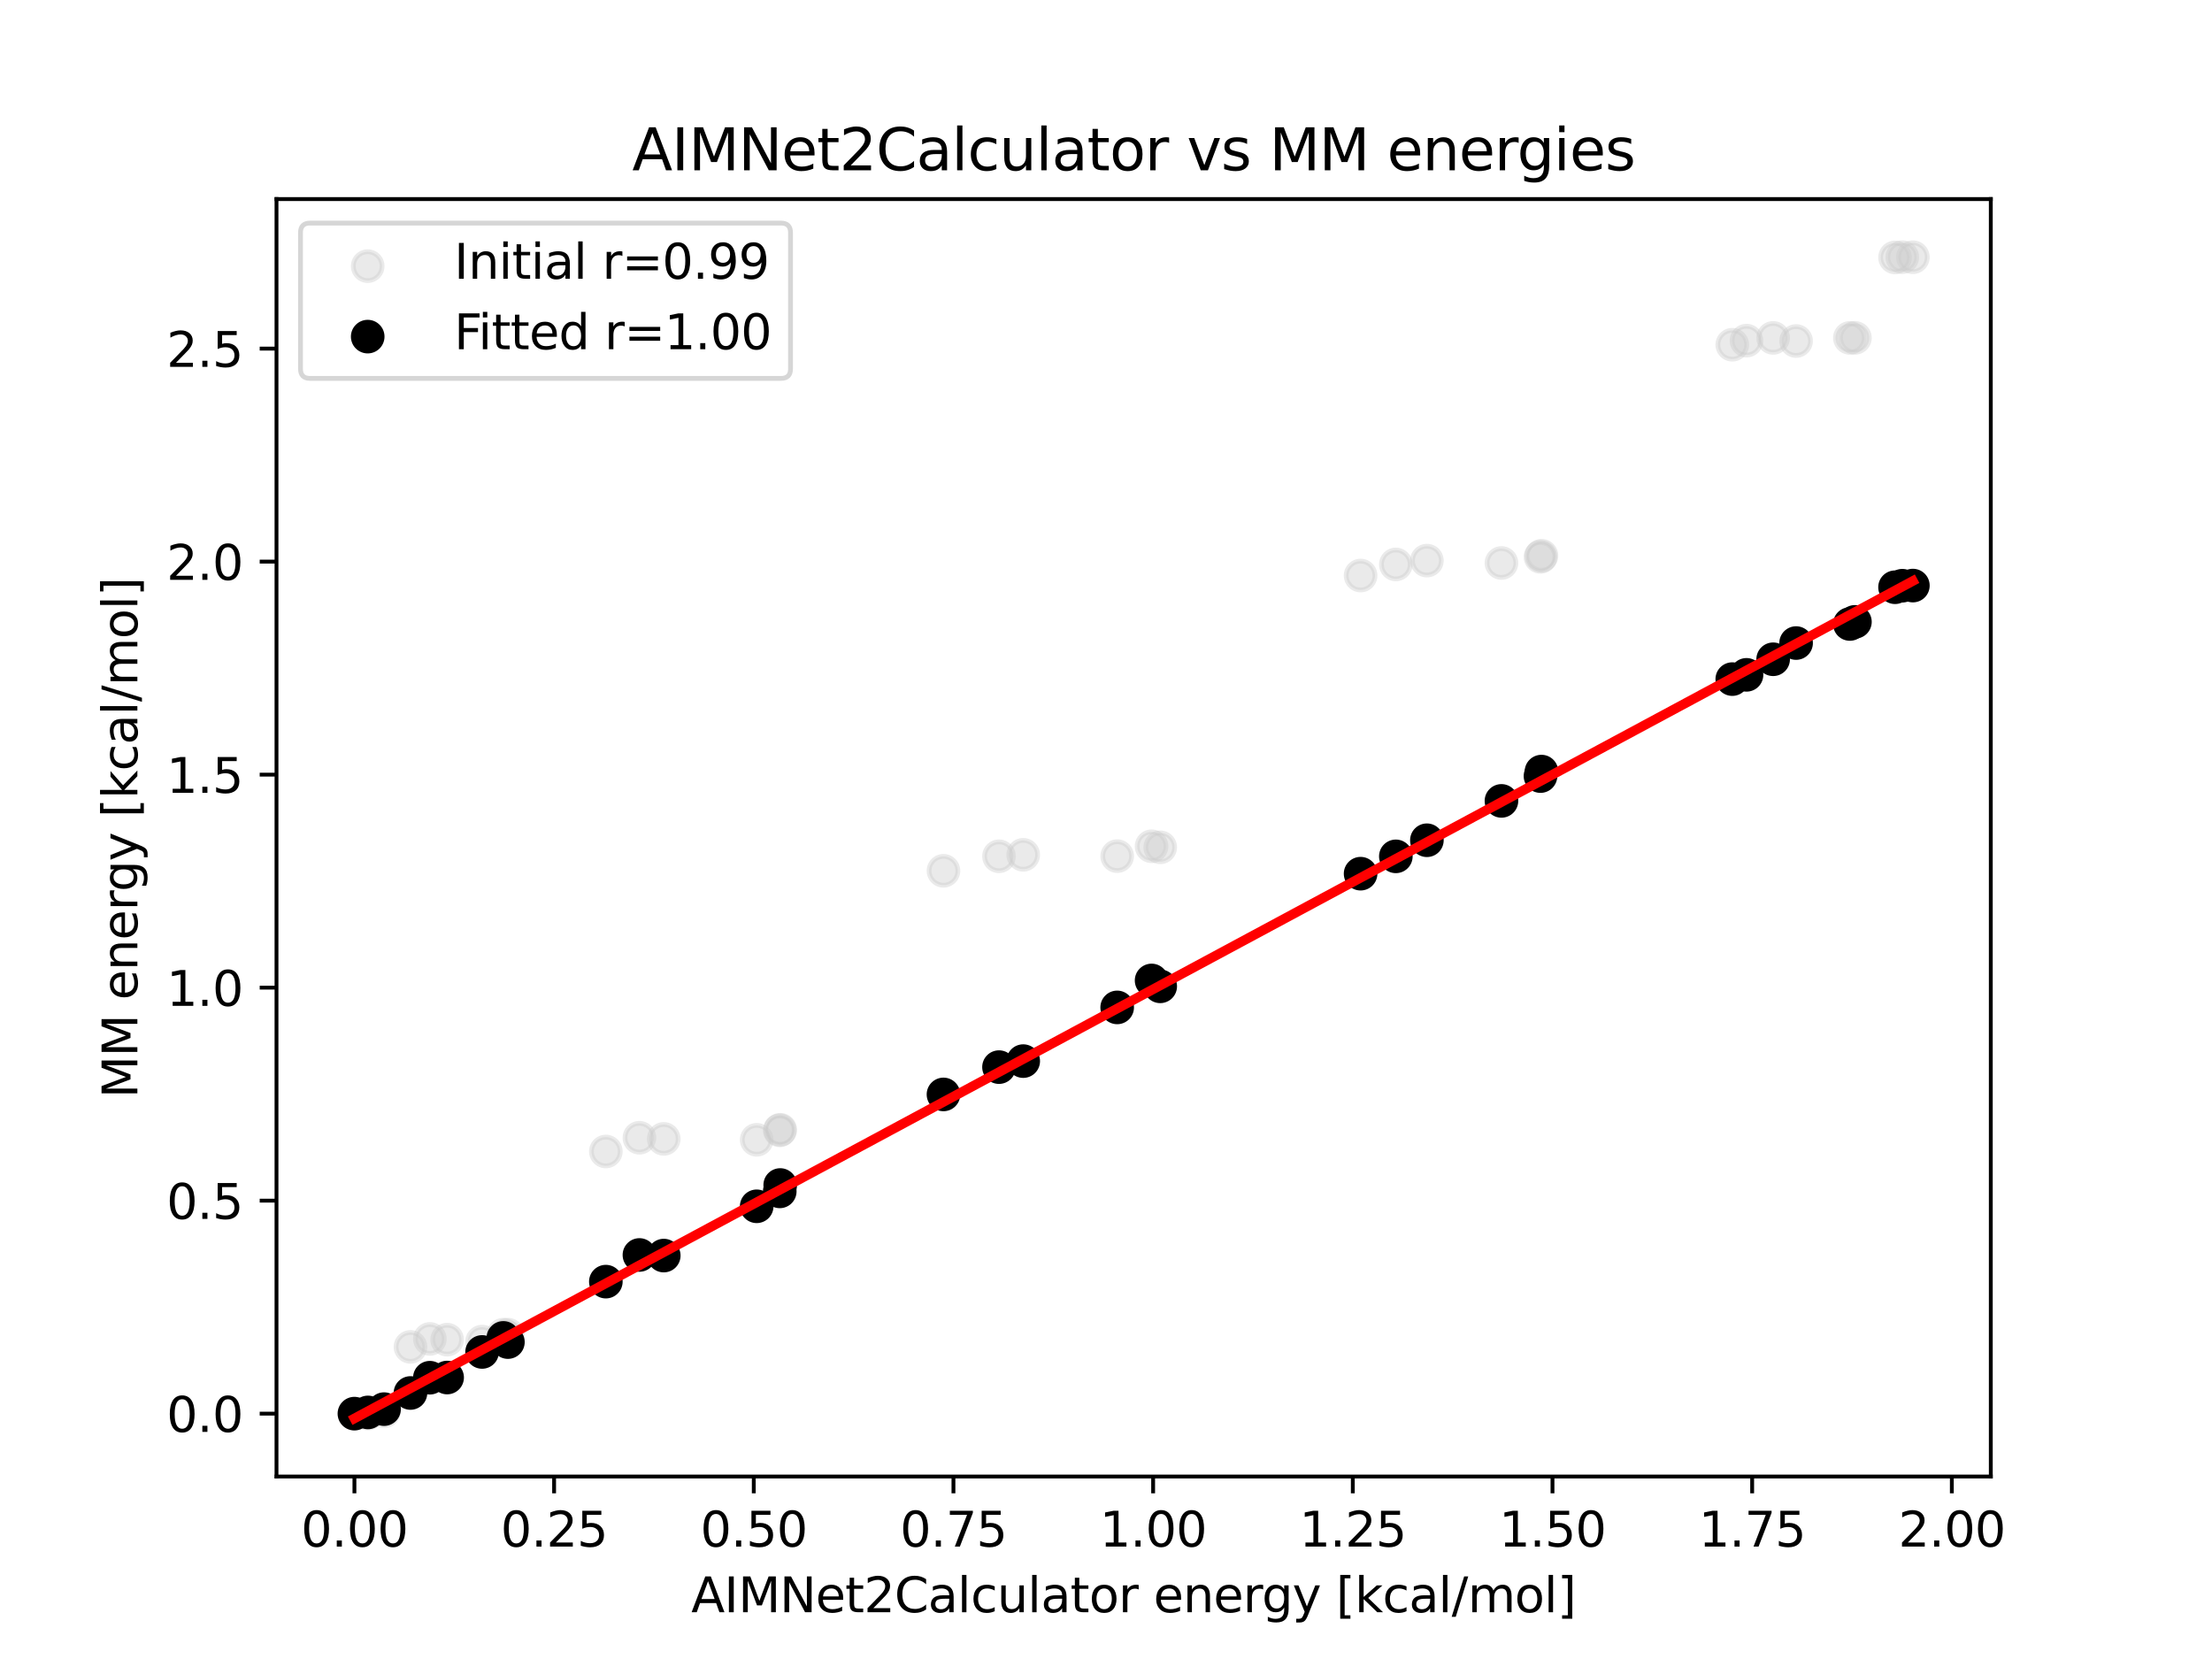 <?xml version="1.0" encoding="utf-8" standalone="no"?>
<!DOCTYPE svg PUBLIC "-//W3C//DTD SVG 1.1//EN"
  "http://www.w3.org/Graphics/SVG/1.1/DTD/svg11.dtd">
<svg xmlns:xlink="http://www.w3.org/1999/xlink" width="460.8pt" height="345.6pt" viewBox="0 0 460.8 345.6" xmlns="http://www.w3.org/2000/svg" version="1.1">
 <defs>
  <style type="text/css">*{stroke-linejoin: round; stroke-linecap: butt}</style>
 </defs>
 <g id="figure_1">
  <g id="patch_1">
   <path d="M 0 345.6 
L 460.8 345.6 
L 460.8 0 
L 0 0 
z
" style="fill: #ffffff"/>
  </g>
  <g id="axes_1">
   <g id="patch_2">
    <path d="M 57.6 307.584 
L 414.72 307.584 
L 414.72 41.472 
L 57.6 41.472 
z
" style="fill: #ffffff"/>
   </g>
   <g id="PathCollection_1">
    <defs>
     <path id="m610aa28c70" d="M 0 3 
C 0.796 3 1.559 2.684 2.121 2.121 
C 2.684 1.559 3 0.796 3 0 
C 3 -0.796 2.684 -1.559 2.121 -2.121 
C 1.559 -2.684 0.796 -3 0 -3 
C -0.796 -3 -1.559 -2.684 -2.121 -2.121 
C -2.684 -1.559 -3 -0.796 -3 0 
C -3 0.796 -2.684 1.559 -2.121 2.121 
C -1.559 2.684 -0.796 3 0 3 
z
" style="stroke: #cccccc; stroke-opacity: 0.4"/>
    </defs>
    <g clip-path="url(#p8dccdde730)">
     <use xlink:href="#m610aa28c70" x="73.833" y="294.488" style="fill: #cccccc; fill-opacity: 0.4; stroke: #cccccc; stroke-opacity: 0.4"/>
     <use xlink:href="#m610aa28c70" x="89.549" y="278.925" style="fill: #cccccc; fill-opacity: 0.4; stroke: #cccccc; stroke-opacity: 0.4"/>
     <use xlink:href="#m610aa28c70" x="133.204" y="237.012" style="fill: #cccccc; fill-opacity: 0.4; stroke: #cccccc; stroke-opacity: 0.4"/>
     <use xlink:href="#m610aa28c70" x="208.109" y="178.381" style="fill: #cccccc; fill-opacity: 0.4; stroke: #cccccc; stroke-opacity: 0.4"/>
     <use xlink:href="#m610aa28c70" x="290.779" y="117.584" style="fill: #cccccc; fill-opacity: 0.4; stroke: #cccccc; stroke-opacity: 0.4"/>
     <use xlink:href="#m610aa28c70" x="363.83" y="70.963" style="fill: #cccccc; fill-opacity: 0.4; stroke: #cccccc; stroke-opacity: 0.4"/>
     <use xlink:href="#m610aa28c70" x="396.283" y="53.568" style="fill: #cccccc; fill-opacity: 0.4; stroke: #cccccc; stroke-opacity: 0.4"/>
     <use xlink:href="#m610aa28c70" x="386.415" y="70.384" style="fill: #cccccc; fill-opacity: 0.4; stroke: #cccccc; stroke-opacity: 0.4"/>
     <use xlink:href="#m610aa28c70" x="321.113" y="115.769" style="fill: #cccccc; fill-opacity: 0.4; stroke: #cccccc; stroke-opacity: 0.4"/>
     <use xlink:href="#m610aa28c70" x="239.898" y="176.294" style="fill: #cccccc; fill-opacity: 0.4; stroke: #cccccc; stroke-opacity: 0.4"/>
     <use xlink:href="#m610aa28c70" x="162.534" y="235.355" style="fill: #cccccc; fill-opacity: 0.4; stroke: #cccccc; stroke-opacity: 0.4"/>
     <use xlink:href="#m610aa28c70" x="104.858" y="278.04" style="fill: #cccccc; fill-opacity: 0.4; stroke: #cccccc; stroke-opacity: 0.4"/>
     <use xlink:href="#m610aa28c70" x="76.649" y="294.473" style="fill: #cccccc; fill-opacity: 0.4; stroke: #cccccc; stroke-opacity: 0.4"/>
     <use xlink:href="#m610aa28c70" x="85.508" y="280.582" style="fill: #cccccc; fill-opacity: 0.4; stroke: #cccccc; stroke-opacity: 0.4"/>
     <use xlink:href="#m610aa28c70" x="126.209" y="239.874" style="fill: #cccccc; fill-opacity: 0.4; stroke: #cccccc; stroke-opacity: 0.4"/>
     <use xlink:href="#m610aa28c70" x="196.543" y="181.404" style="fill: #cccccc; fill-opacity: 0.4; stroke: #cccccc; stroke-opacity: 0.4"/>
     <use xlink:href="#m610aa28c70" x="283.437" y="119.895" style="fill: #cccccc; fill-opacity: 0.4; stroke: #cccccc; stroke-opacity: 0.4"/>
     <use xlink:href="#m610aa28c70" x="360.866" y="71.815" style="fill: #cccccc; fill-opacity: 0.4; stroke: #cccccc; stroke-opacity: 0.4"/>
     <use xlink:href="#m610aa28c70" x="398.487" y="53.581" style="fill: #cccccc; fill-opacity: 0.4; stroke: #cccccc; stroke-opacity: 0.4"/>
     <use xlink:href="#m610aa28c70" x="385.36" y="70.391" style="fill: #cccccc; fill-opacity: 0.4; stroke: #cccccc; stroke-opacity: 0.4"/>
     <use xlink:href="#m610aa28c70" x="320.91" y="116.001" style="fill: #cccccc; fill-opacity: 0.4; stroke: #cccccc; stroke-opacity: 0.4"/>
     <use xlink:href="#m610aa28c70" x="241.695" y="176.511" style="fill: #cccccc; fill-opacity: 0.4; stroke: #cccccc; stroke-opacity: 0.4"/>
     <use xlink:href="#m610aa28c70" x="162.437" y="235.475" style="fill: #cccccc; fill-opacity: 0.4; stroke: #cccccc; stroke-opacity: 0.4"/>
     <use xlink:href="#m610aa28c70" x="105.806" y="278.034" style="fill: #cccccc; fill-opacity: 0.4; stroke: #cccccc; stroke-opacity: 0.4"/>
     <use xlink:href="#m610aa28c70" x="80.006" y="293.987" style="fill: #cccccc; fill-opacity: 0.4; stroke: #cccccc; stroke-opacity: 0.4"/>
     <use xlink:href="#m610aa28c70" x="93.146" y="279.077" style="fill: #cccccc; fill-opacity: 0.4; stroke: #cccccc; stroke-opacity: 0.4"/>
     <use xlink:href="#m610aa28c70" x="138.275" y="237.251" style="fill: #cccccc; fill-opacity: 0.4; stroke: #cccccc; stroke-opacity: 0.4"/>
     <use xlink:href="#m610aa28c70" x="213.156" y="178.072" style="fill: #cccccc; fill-opacity: 0.4; stroke: #cccccc; stroke-opacity: 0.4"/>
     <use xlink:href="#m610aa28c70" x="297.248" y="116.786" style="fill: #cccccc; fill-opacity: 0.4; stroke: #cccccc; stroke-opacity: 0.4"/>
     <use xlink:href="#m610aa28c70" x="369.38" y="70.388" style="fill: #cccccc; fill-opacity: 0.4; stroke: #cccccc; stroke-opacity: 0.4"/>
     <use xlink:href="#m610aa28c70" x="394.769" y="53.626" style="fill: #cccccc; fill-opacity: 0.4; stroke: #cccccc; stroke-opacity: 0.4"/>
     <use xlink:href="#m610aa28c70" x="374.16" y="71.042" style="fill: #cccccc; fill-opacity: 0.4; stroke: #cccccc; stroke-opacity: 0.4"/>
     <use xlink:href="#m610aa28c70" x="312.78" y="117.281" style="fill: #cccccc; fill-opacity: 0.4; stroke: #cccccc; stroke-opacity: 0.4"/>
     <use xlink:href="#m610aa28c70" x="232.728" y="178.35" style="fill: #cccccc; fill-opacity: 0.4; stroke: #cccccc; stroke-opacity: 0.4"/>
     <use xlink:href="#m610aa28c70" x="157.633" y="237.443" style="fill: #cccccc; fill-opacity: 0.4; stroke: #cccccc; stroke-opacity: 0.4"/>
     <use xlink:href="#m610aa28c70" x="100.429" y="279.476" style="fill: #cccccc; fill-opacity: 0.4; stroke: #cccccc; stroke-opacity: 0.4"/>
    </g>
   </g>
   <g id="PathCollection_2">
    <defs>
     <path id="m7bf9529d30" d="M 0 3 
C 0.796 3 1.559 2.684 2.121 2.121 
C 2.684 1.559 3 0.796 3 0 
C 3 -0.796 2.684 -1.559 2.121 -2.121 
C 1.559 -2.684 0.796 -3 0 -3 
C -0.796 -3 -1.559 -2.684 -2.121 -2.121 
C -2.684 -1.559 -3 -0.796 -3 0 
C -3 0.796 -2.684 1.559 -2.121 2.121 
C -1.559 2.684 -0.796 3 0 3 
z
" style="stroke: #000000"/>
    </defs>
    <g clip-path="url(#p8dccdde730)">
     <use xlink:href="#m7bf9529d30" x="73.833" y="294.488" style="stroke: #000000"/>
     <use xlink:href="#m7bf9529d30" x="89.549" y="287.004" style="stroke: #000000"/>
     <use xlink:href="#m7bf9529d30" x="133.204" y="261.434" style="stroke: #000000"/>
     <use xlink:href="#m7bf9529d30" x="208.109" y="222.302" style="stroke: #000000"/>
     <use xlink:href="#m7bf9529d30" x="290.779" y="178.394" style="stroke: #000000"/>
     <use xlink:href="#m7bf9529d30" x="363.83" y="140.582" style="stroke: #000000"/>
     <use xlink:href="#m7bf9529d30" x="396.283" y="122.016" style="stroke: #000000"/>
     <use xlink:href="#m7bf9529d30" x="386.415" y="129.545" style="stroke: #000000"/>
     <use xlink:href="#m7bf9529d30" x="321.113" y="160.736" style="stroke: #000000"/>
     <use xlink:href="#m7bf9529d30" x="239.898" y="204.247" style="stroke: #000000"/>
     <use xlink:href="#m7bf9529d30" x="162.534" y="246.859" style="stroke: #000000"/>
     <use xlink:href="#m7bf9529d30" x="104.858" y="278.712" style="stroke: #000000"/>
     <use xlink:href="#m7bf9529d30" x="76.649" y="294.236" style="stroke: #000000"/>
     <use xlink:href="#m7bf9529d30" x="85.508" y="290.184" style="stroke: #000000"/>
     <use xlink:href="#m7bf9529d30" x="126.209" y="266.988" style="stroke: #000000"/>
     <use xlink:href="#m7bf9529d30" x="196.543" y="227.989" style="stroke: #000000"/>
     <use xlink:href="#m7bf9529d30" x="283.437" y="182.004" style="stroke: #000000"/>
     <use xlink:href="#m7bf9529d30" x="360.866" y="141.471" style="stroke: #000000"/>
     <use xlink:href="#m7bf9529d30" x="398.487" y="121.986" style="stroke: #000000"/>
     <use xlink:href="#m7bf9529d30" x="385.36" y="129.99" style="stroke: #000000"/>
     <use xlink:href="#m7bf9529d30" x="320.91" y="161.673" style="stroke: #000000"/>
     <use xlink:href="#m7bf9529d30" x="241.695" y="205.471" style="stroke: #000000"/>
     <use xlink:href="#m7bf9529d30" x="162.437" y="248.187" style="stroke: #000000"/>
     <use xlink:href="#m7bf9529d30" x="105.806" y="279.58" style="stroke: #000000"/>
     <use xlink:href="#m7bf9529d30" x="80.006" y="293.547" style="stroke: #000000"/>
     <use xlink:href="#m7bf9529d30" x="93.146" y="286.965" style="stroke: #000000"/>
     <use xlink:href="#m7bf9529d30" x="138.275" y="261.56" style="stroke: #000000"/>
     <use xlink:href="#m7bf9529d30" x="213.156" y="221.049" style="stroke: #000000"/>
     <use xlink:href="#m7bf9529d30" x="297.248" y="175.04" style="stroke: #000000"/>
     <use xlink:href="#m7bf9529d30" x="369.38" y="137.337" style="stroke: #000000"/>
     <use xlink:href="#m7bf9529d30" x="394.769" y="122.333" style="stroke: #000000"/>
     <use xlink:href="#m7bf9529d30" x="374.16" y="133.96" style="stroke: #000000"/>
     <use xlink:href="#m7bf9529d30" x="312.78" y="166.843" style="stroke: #000000"/>
     <use xlink:href="#m7bf9529d30" x="232.728" y="209.862" style="stroke: #000000"/>
     <use xlink:href="#m7bf9529d30" x="157.633" y="251.294" style="stroke: #000000"/>
     <use xlink:href="#m7bf9529d30" x="100.429" y="281.637" style="stroke: #000000"/>
    </g>
   </g>
   <g id="matplotlib.axis_1">
    <g id="xtick_1">
     <g id="line2d_1">
      <defs>
       <path id="me5fdc6ec12" d="M 0 0 
L 0 3.5 
" style="stroke: #000000; stroke-width: 0.8"/>
      </defs>
      <g>
       <use xlink:href="#me5fdc6ec12" x="73.833" y="307.584" style="stroke: #000000; stroke-width: 0.8"/>
      </g>
     </g>
     <g id="text_1">
      <!-- 0.00 -->
      <g transform="translate(62.7 322.182) scale(0.1 -0.1)">
       <defs>
        <path id="DejaVuSans-30" d="M 2034 4250 
Q 1547 4250 1301 3770 
Q 1056 3291 1056 2328 
Q 1056 1369 1301 889 
Q 1547 409 2034 409 
Q 2525 409 2770 889 
Q 3016 1369 3016 2328 
Q 3016 3291 2770 3770 
Q 2525 4250 2034 4250 
z
M 2034 4750 
Q 2819 4750 3233 4129 
Q 3647 3509 3647 2328 
Q 3647 1150 3233 529 
Q 2819 -91 2034 -91 
Q 1250 -91 836 529 
Q 422 1150 422 2328 
Q 422 3509 836 4129 
Q 1250 4750 2034 4750 
z
" transform="scale(0.016)"/>
        <path id="DejaVuSans-2e" d="M 684 794 
L 1344 794 
L 1344 0 
L 684 0 
L 684 794 
z
" transform="scale(0.016)"/>
       </defs>
       <use xlink:href="#DejaVuSans-30"/>
       <use xlink:href="#DejaVuSans-2e" x="63.623"/>
       <use xlink:href="#DejaVuSans-30" x="95.41"/>
       <use xlink:href="#DejaVuSans-30" x="159.033"/>
      </g>
     </g>
    </g>
    <g id="xtick_2">
     <g id="line2d_2">
      <g>
       <use xlink:href="#me5fdc6ec12" x="115.429" y="307.584" style="stroke: #000000; stroke-width: 0.8"/>
      </g>
     </g>
     <g id="text_2">
      <!-- 0.25 -->
      <g transform="translate(104.296 322.182) scale(0.1 -0.1)">
       <defs>
        <path id="DejaVuSans-32" d="M 1228 531 
L 3431 531 
L 3431 0 
L 469 0 
L 469 531 
Q 828 903 1448 1529 
Q 2069 2156 2228 2338 
Q 2531 2678 2651 2914 
Q 2772 3150 2772 3378 
Q 2772 3750 2511 3984 
Q 2250 4219 1831 4219 
Q 1534 4219 1204 4116 
Q 875 4013 500 3803 
L 500 4441 
Q 881 4594 1212 4672 
Q 1544 4750 1819 4750 
Q 2544 4750 2975 4387 
Q 3406 4025 3406 3419 
Q 3406 3131 3298 2873 
Q 3191 2616 2906 2266 
Q 2828 2175 2409 1742 
Q 1991 1309 1228 531 
z
" transform="scale(0.016)"/>
        <path id="DejaVuSans-35" d="M 691 4666 
L 3169 4666 
L 3169 4134 
L 1269 4134 
L 1269 2991 
Q 1406 3038 1543 3061 
Q 1681 3084 1819 3084 
Q 2600 3084 3056 2656 
Q 3513 2228 3513 1497 
Q 3513 744 3044 326 
Q 2575 -91 1722 -91 
Q 1428 -91 1123 -41 
Q 819 9 494 109 
L 494 744 
Q 775 591 1075 516 
Q 1375 441 1709 441 
Q 2250 441 2565 725 
Q 2881 1009 2881 1497 
Q 2881 1984 2565 2268 
Q 2250 2553 1709 2553 
Q 1456 2553 1204 2497 
Q 953 2441 691 2322 
L 691 4666 
z
" transform="scale(0.016)"/>
       </defs>
       <use xlink:href="#DejaVuSans-30"/>
       <use xlink:href="#DejaVuSans-2e" x="63.623"/>
       <use xlink:href="#DejaVuSans-32" x="95.41"/>
       <use xlink:href="#DejaVuSans-35" x="159.033"/>
      </g>
     </g>
    </g>
    <g id="xtick_3">
     <g id="line2d_3">
      <g>
       <use xlink:href="#me5fdc6ec12" x="157.025" y="307.584" style="stroke: #000000; stroke-width: 0.8"/>
      </g>
     </g>
     <g id="text_3">
      <!-- 0.50 -->
      <g transform="translate(145.892 322.182) scale(0.1 -0.1)">
       <use xlink:href="#DejaVuSans-30"/>
       <use xlink:href="#DejaVuSans-2e" x="63.623"/>
       <use xlink:href="#DejaVuSans-35" x="95.41"/>
       <use xlink:href="#DejaVuSans-30" x="159.033"/>
      </g>
     </g>
    </g>
    <g id="xtick_4">
     <g id="line2d_4">
      <g>
       <use xlink:href="#me5fdc6ec12" x="198.621" y="307.584" style="stroke: #000000; stroke-width: 0.8"/>
      </g>
     </g>
     <g id="text_4">
      <!-- 0.75 -->
      <g transform="translate(187.489 322.182) scale(0.1 -0.1)">
       <defs>
        <path id="DejaVuSans-37" d="M 525 4666 
L 3525 4666 
L 3525 4397 
L 1831 0 
L 1172 0 
L 2766 4134 
L 525 4134 
L 525 4666 
z
" transform="scale(0.016)"/>
       </defs>
       <use xlink:href="#DejaVuSans-30"/>
       <use xlink:href="#DejaVuSans-2e" x="63.623"/>
       <use xlink:href="#DejaVuSans-37" x="95.41"/>
       <use xlink:href="#DejaVuSans-35" x="159.033"/>
      </g>
     </g>
    </g>
    <g id="xtick_5">
     <g id="line2d_5">
      <g>
       <use xlink:href="#me5fdc6ec12" x="240.218" y="307.584" style="stroke: #000000; stroke-width: 0.8"/>
      </g>
     </g>
     <g id="text_5">
      <!-- 1.00 -->
      <g transform="translate(229.085 322.182) scale(0.1 -0.1)">
       <defs>
        <path id="DejaVuSans-31" d="M 794 531 
L 1825 531 
L 1825 4091 
L 703 3866 
L 703 4441 
L 1819 4666 
L 2450 4666 
L 2450 531 
L 3481 531 
L 3481 0 
L 794 0 
L 794 531 
z
" transform="scale(0.016)"/>
       </defs>
       <use xlink:href="#DejaVuSans-31"/>
       <use xlink:href="#DejaVuSans-2e" x="63.623"/>
       <use xlink:href="#DejaVuSans-30" x="95.41"/>
       <use xlink:href="#DejaVuSans-30" x="159.033"/>
      </g>
     </g>
    </g>
    <g id="xtick_6">
     <g id="line2d_6">
      <g>
       <use xlink:href="#me5fdc6ec12" x="281.814" y="307.584" style="stroke: #000000; stroke-width: 0.8"/>
      </g>
     </g>
     <g id="text_6">
      <!-- 1.25 -->
      <g transform="translate(270.681 322.182) scale(0.1 -0.1)">
       <use xlink:href="#DejaVuSans-31"/>
       <use xlink:href="#DejaVuSans-2e" x="63.623"/>
       <use xlink:href="#DejaVuSans-32" x="95.41"/>
       <use xlink:href="#DejaVuSans-35" x="159.033"/>
      </g>
     </g>
    </g>
    <g id="xtick_7">
     <g id="line2d_7">
      <g>
       <use xlink:href="#me5fdc6ec12" x="323.41" y="307.584" style="stroke: #000000; stroke-width: 0.8"/>
      </g>
     </g>
     <g id="text_7">
      <!-- 1.50 -->
      <g transform="translate(312.277 322.182) scale(0.1 -0.1)">
       <use xlink:href="#DejaVuSans-31"/>
       <use xlink:href="#DejaVuSans-2e" x="63.623"/>
       <use xlink:href="#DejaVuSans-35" x="95.41"/>
       <use xlink:href="#DejaVuSans-30" x="159.033"/>
      </g>
     </g>
    </g>
    <g id="xtick_8">
     <g id="line2d_8">
      <g>
       <use xlink:href="#me5fdc6ec12" x="365.006" y="307.584" style="stroke: #000000; stroke-width: 0.8"/>
      </g>
     </g>
     <g id="text_8">
      <!-- 1.75 -->
      <g transform="translate(353.874 322.182) scale(0.1 -0.1)">
       <use xlink:href="#DejaVuSans-31"/>
       <use xlink:href="#DejaVuSans-2e" x="63.623"/>
       <use xlink:href="#DejaVuSans-37" x="95.41"/>
       <use xlink:href="#DejaVuSans-35" x="159.033"/>
      </g>
     </g>
    </g>
    <g id="xtick_9">
     <g id="line2d_9">
      <g>
       <use xlink:href="#me5fdc6ec12" x="406.603" y="307.584" style="stroke: #000000; stroke-width: 0.8"/>
      </g>
     </g>
     <g id="text_9">
      <!-- 2.00 -->
      <g transform="translate(395.47 322.182) scale(0.1 -0.1)">
       <use xlink:href="#DejaVuSans-32"/>
       <use xlink:href="#DejaVuSans-2e" x="63.623"/>
       <use xlink:href="#DejaVuSans-30" x="95.41"/>
       <use xlink:href="#DejaVuSans-30" x="159.033"/>
      </g>
     </g>
    </g>
    <g id="text_10">
     <!-- AIMNet2Calculator energy [kcal/mol] -->
     <g transform="translate(143.998 335.861) scale(0.1 -0.1)">
      <defs>
       <path id="DejaVuSans-41" d="M 2188 4044 
L 1331 1722 
L 3047 1722 
L 2188 4044 
z
M 1831 4666 
L 2547 4666 
L 4325 0 
L 3669 0 
L 3244 1197 
L 1141 1197 
L 716 0 
L 50 0 
L 1831 4666 
z
" transform="scale(0.016)"/>
       <path id="DejaVuSans-49" d="M 628 4666 
L 1259 4666 
L 1259 0 
L 628 0 
L 628 4666 
z
" transform="scale(0.016)"/>
       <path id="DejaVuSans-4d" d="M 628 4666 
L 1569 4666 
L 2759 1491 
L 3956 4666 
L 4897 4666 
L 4897 0 
L 4281 0 
L 4281 4097 
L 3078 897 
L 2444 897 
L 1241 4097 
L 1241 0 
L 628 0 
L 628 4666 
z
" transform="scale(0.016)"/>
       <path id="DejaVuSans-4e" d="M 628 4666 
L 1478 4666 
L 3547 763 
L 3547 4666 
L 4159 4666 
L 4159 0 
L 3309 0 
L 1241 3903 
L 1241 0 
L 628 0 
L 628 4666 
z
" transform="scale(0.016)"/>
       <path id="DejaVuSans-65" d="M 3597 1894 
L 3597 1613 
L 953 1613 
Q 991 1019 1311 708 
Q 1631 397 2203 397 
Q 2534 397 2845 478 
Q 3156 559 3463 722 
L 3463 178 
Q 3153 47 2828 -22 
Q 2503 -91 2169 -91 
Q 1331 -91 842 396 
Q 353 884 353 1716 
Q 353 2575 817 3079 
Q 1281 3584 2069 3584 
Q 2775 3584 3186 3129 
Q 3597 2675 3597 1894 
z
M 3022 2063 
Q 3016 2534 2758 2815 
Q 2500 3097 2075 3097 
Q 1594 3097 1305 2825 
Q 1016 2553 972 2059 
L 3022 2063 
z
" transform="scale(0.016)"/>
       <path id="DejaVuSans-74" d="M 1172 4494 
L 1172 3500 
L 2356 3500 
L 2356 3053 
L 1172 3053 
L 1172 1153 
Q 1172 725 1289 603 
Q 1406 481 1766 481 
L 2356 481 
L 2356 0 
L 1766 0 
Q 1100 0 847 248 
Q 594 497 594 1153 
L 594 3053 
L 172 3053 
L 172 3500 
L 594 3500 
L 594 4494 
L 1172 4494 
z
" transform="scale(0.016)"/>
       <path id="DejaVuSans-43" d="M 4122 4306 
L 4122 3641 
Q 3803 3938 3442 4084 
Q 3081 4231 2675 4231 
Q 1875 4231 1450 3742 
Q 1025 3253 1025 2328 
Q 1025 1406 1450 917 
Q 1875 428 2675 428 
Q 3081 428 3442 575 
Q 3803 722 4122 1019 
L 4122 359 
Q 3791 134 3420 21 
Q 3050 -91 2638 -91 
Q 1578 -91 968 557 
Q 359 1206 359 2328 
Q 359 3453 968 4101 
Q 1578 4750 2638 4750 
Q 3056 4750 3426 4639 
Q 3797 4528 4122 4306 
z
" transform="scale(0.016)"/>
       <path id="DejaVuSans-61" d="M 2194 1759 
Q 1497 1759 1228 1600 
Q 959 1441 959 1056 
Q 959 750 1161 570 
Q 1363 391 1709 391 
Q 2188 391 2477 730 
Q 2766 1069 2766 1631 
L 2766 1759 
L 2194 1759 
z
M 3341 1997 
L 3341 0 
L 2766 0 
L 2766 531 
Q 2569 213 2275 61 
Q 1981 -91 1556 -91 
Q 1019 -91 701 211 
Q 384 513 384 1019 
Q 384 1609 779 1909 
Q 1175 2209 1959 2209 
L 2766 2209 
L 2766 2266 
Q 2766 2663 2505 2880 
Q 2244 3097 1772 3097 
Q 1472 3097 1187 3025 
Q 903 2953 641 2809 
L 641 3341 
Q 956 3463 1253 3523 
Q 1550 3584 1831 3584 
Q 2591 3584 2966 3190 
Q 3341 2797 3341 1997 
z
" transform="scale(0.016)"/>
       <path id="DejaVuSans-6c" d="M 603 4863 
L 1178 4863 
L 1178 0 
L 603 0 
L 603 4863 
z
" transform="scale(0.016)"/>
       <path id="DejaVuSans-63" d="M 3122 3366 
L 3122 2828 
Q 2878 2963 2633 3030 
Q 2388 3097 2138 3097 
Q 1578 3097 1268 2742 
Q 959 2388 959 1747 
Q 959 1106 1268 751 
Q 1578 397 2138 397 
Q 2388 397 2633 464 
Q 2878 531 3122 666 
L 3122 134 
Q 2881 22 2623 -34 
Q 2366 -91 2075 -91 
Q 1284 -91 818 406 
Q 353 903 353 1747 
Q 353 2603 823 3093 
Q 1294 3584 2113 3584 
Q 2378 3584 2631 3529 
Q 2884 3475 3122 3366 
z
" transform="scale(0.016)"/>
       <path id="DejaVuSans-75" d="M 544 1381 
L 544 3500 
L 1119 3500 
L 1119 1403 
Q 1119 906 1312 657 
Q 1506 409 1894 409 
Q 2359 409 2629 706 
Q 2900 1003 2900 1516 
L 2900 3500 
L 3475 3500 
L 3475 0 
L 2900 0 
L 2900 538 
Q 2691 219 2414 64 
Q 2138 -91 1772 -91 
Q 1169 -91 856 284 
Q 544 659 544 1381 
z
M 1991 3584 
L 1991 3584 
z
" transform="scale(0.016)"/>
       <path id="DejaVuSans-6f" d="M 1959 3097 
Q 1497 3097 1228 2736 
Q 959 2375 959 1747 
Q 959 1119 1226 758 
Q 1494 397 1959 397 
Q 2419 397 2687 759 
Q 2956 1122 2956 1747 
Q 2956 2369 2687 2733 
Q 2419 3097 1959 3097 
z
M 1959 3584 
Q 2709 3584 3137 3096 
Q 3566 2609 3566 1747 
Q 3566 888 3137 398 
Q 2709 -91 1959 -91 
Q 1206 -91 779 398 
Q 353 888 353 1747 
Q 353 2609 779 3096 
Q 1206 3584 1959 3584 
z
" transform="scale(0.016)"/>
       <path id="DejaVuSans-72" d="M 2631 2963 
Q 2534 3019 2420 3045 
Q 2306 3072 2169 3072 
Q 1681 3072 1420 2755 
Q 1159 2438 1159 1844 
L 1159 0 
L 581 0 
L 581 3500 
L 1159 3500 
L 1159 2956 
Q 1341 3275 1631 3429 
Q 1922 3584 2338 3584 
Q 2397 3584 2469 3576 
Q 2541 3569 2628 3553 
L 2631 2963 
z
" transform="scale(0.016)"/>
       <path id="DejaVuSans-20" transform="scale(0.016)"/>
       <path id="DejaVuSans-6e" d="M 3513 2113 
L 3513 0 
L 2938 0 
L 2938 2094 
Q 2938 2591 2744 2837 
Q 2550 3084 2163 3084 
Q 1697 3084 1428 2787 
Q 1159 2491 1159 1978 
L 1159 0 
L 581 0 
L 581 3500 
L 1159 3500 
L 1159 2956 
Q 1366 3272 1645 3428 
Q 1925 3584 2291 3584 
Q 2894 3584 3203 3211 
Q 3513 2838 3513 2113 
z
" transform="scale(0.016)"/>
       <path id="DejaVuSans-67" d="M 2906 1791 
Q 2906 2416 2648 2759 
Q 2391 3103 1925 3103 
Q 1463 3103 1205 2759 
Q 947 2416 947 1791 
Q 947 1169 1205 825 
Q 1463 481 1925 481 
Q 2391 481 2648 825 
Q 2906 1169 2906 1791 
z
M 3481 434 
Q 3481 -459 3084 -895 
Q 2688 -1331 1869 -1331 
Q 1566 -1331 1297 -1286 
Q 1028 -1241 775 -1147 
L 775 -588 
Q 1028 -725 1275 -790 
Q 1522 -856 1778 -856 
Q 2344 -856 2625 -561 
Q 2906 -266 2906 331 
L 2906 616 
Q 2728 306 2450 153 
Q 2172 0 1784 0 
Q 1141 0 747 490 
Q 353 981 353 1791 
Q 353 2603 747 3093 
Q 1141 3584 1784 3584 
Q 2172 3584 2450 3431 
Q 2728 3278 2906 2969 
L 2906 3500 
L 3481 3500 
L 3481 434 
z
" transform="scale(0.016)"/>
       <path id="DejaVuSans-79" d="M 2059 -325 
Q 1816 -950 1584 -1140 
Q 1353 -1331 966 -1331 
L 506 -1331 
L 506 -850 
L 844 -850 
Q 1081 -850 1212 -737 
Q 1344 -625 1503 -206 
L 1606 56 
L 191 3500 
L 800 3500 
L 1894 763 
L 2988 3500 
L 3597 3500 
L 2059 -325 
z
" transform="scale(0.016)"/>
       <path id="DejaVuSans-5b" d="M 550 4863 
L 1875 4863 
L 1875 4416 
L 1125 4416 
L 1125 -397 
L 1875 -397 
L 1875 -844 
L 550 -844 
L 550 4863 
z
" transform="scale(0.016)"/>
       <path id="DejaVuSans-6b" d="M 581 4863 
L 1159 4863 
L 1159 1991 
L 2875 3500 
L 3609 3500 
L 1753 1863 
L 3688 0 
L 2938 0 
L 1159 1709 
L 1159 0 
L 581 0 
L 581 4863 
z
" transform="scale(0.016)"/>
       <path id="DejaVuSans-2f" d="M 1625 4666 
L 2156 4666 
L 531 -594 
L 0 -594 
L 1625 4666 
z
" transform="scale(0.016)"/>
       <path id="DejaVuSans-6d" d="M 3328 2828 
Q 3544 3216 3844 3400 
Q 4144 3584 4550 3584 
Q 5097 3584 5394 3201 
Q 5691 2819 5691 2113 
L 5691 0 
L 5113 0 
L 5113 2094 
Q 5113 2597 4934 2840 
Q 4756 3084 4391 3084 
Q 3944 3084 3684 2787 
Q 3425 2491 3425 1978 
L 3425 0 
L 2847 0 
L 2847 2094 
Q 2847 2600 2669 2842 
Q 2491 3084 2119 3084 
Q 1678 3084 1418 2786 
Q 1159 2488 1159 1978 
L 1159 0 
L 581 0 
L 581 3500 
L 1159 3500 
L 1159 2956 
Q 1356 3278 1631 3431 
Q 1906 3584 2284 3584 
Q 2666 3584 2933 3390 
Q 3200 3197 3328 2828 
z
" transform="scale(0.016)"/>
       <path id="DejaVuSans-5d" d="M 1947 4863 
L 1947 -844 
L 622 -844 
L 622 -397 
L 1369 -397 
L 1369 4416 
L 622 4416 
L 622 4863 
L 1947 4863 
z
" transform="scale(0.016)"/>
      </defs>
      <use xlink:href="#DejaVuSans-41"/>
      <use xlink:href="#DejaVuSans-49" x="68.408"/>
      <use xlink:href="#DejaVuSans-4d" x="97.9"/>
      <use xlink:href="#DejaVuSans-4e" x="184.18"/>
      <use xlink:href="#DejaVuSans-65" x="258.984"/>
      <use xlink:href="#DejaVuSans-74" x="320.508"/>
      <use xlink:href="#DejaVuSans-32" x="359.717"/>
      <use xlink:href="#DejaVuSans-43" x="423.34"/>
      <use xlink:href="#DejaVuSans-61" x="493.164"/>
      <use xlink:href="#DejaVuSans-6c" x="554.443"/>
      <use xlink:href="#DejaVuSans-63" x="582.227"/>
      <use xlink:href="#DejaVuSans-75" x="637.207"/>
      <use xlink:href="#DejaVuSans-6c" x="700.586"/>
      <use xlink:href="#DejaVuSans-61" x="728.369"/>
      <use xlink:href="#DejaVuSans-74" x="789.648"/>
      <use xlink:href="#DejaVuSans-6f" x="828.857"/>
      <use xlink:href="#DejaVuSans-72" x="890.039"/>
      <use xlink:href="#DejaVuSans-20" x="931.152"/>
      <use xlink:href="#DejaVuSans-65" x="962.939"/>
      <use xlink:href="#DejaVuSans-6e" x="1024.463"/>
      <use xlink:href="#DejaVuSans-65" x="1087.842"/>
      <use xlink:href="#DejaVuSans-72" x="1149.365"/>
      <use xlink:href="#DejaVuSans-67" x="1188.729"/>
      <use xlink:href="#DejaVuSans-79" x="1252.205"/>
      <use xlink:href="#DejaVuSans-20" x="1311.385"/>
      <use xlink:href="#DejaVuSans-5b" x="1343.172"/>
      <use xlink:href="#DejaVuSans-6b" x="1382.186"/>
      <use xlink:href="#DejaVuSans-63" x="1440.096"/>
      <use xlink:href="#DejaVuSans-61" x="1495.076"/>
      <use xlink:href="#DejaVuSans-6c" x="1556.355"/>
      <use xlink:href="#DejaVuSans-2f" x="1584.139"/>
      <use xlink:href="#DejaVuSans-6d" x="1617.83"/>
      <use xlink:href="#DejaVuSans-6f" x="1715.242"/>
      <use xlink:href="#DejaVuSans-6c" x="1776.424"/>
      <use xlink:href="#DejaVuSans-5d" x="1804.207"/>
     </g>
    </g>
   </g>
   <g id="matplotlib.axis_2">
    <g id="ytick_1">
     <g id="line2d_10">
      <defs>
       <path id="m615c7c3ec8" d="M 0 0 
L -3.5 0 
" style="stroke: #000000; stroke-width: 0.8"/>
      </defs>
      <g>
       <use xlink:href="#m615c7c3ec8" x="57.6" y="294.488" style="stroke: #000000; stroke-width: 0.8"/>
      </g>
     </g>
     <g id="text_11">
      <!-- 0.0 -->
      <g transform="translate(34.697 298.287) scale(0.1 -0.1)">
       <use xlink:href="#DejaVuSans-30"/>
       <use xlink:href="#DejaVuSans-2e" x="63.623"/>
       <use xlink:href="#DejaVuSans-30" x="95.41"/>
      </g>
     </g>
    </g>
    <g id="ytick_2">
     <g id="line2d_11">
      <g>
       <use xlink:href="#m615c7c3ec8" x="57.6" y="250.114" style="stroke: #000000; stroke-width: 0.8"/>
      </g>
     </g>
     <g id="text_12">
      <!-- 0.5 -->
      <g transform="translate(34.697 253.914) scale(0.1 -0.1)">
       <use xlink:href="#DejaVuSans-30"/>
       <use xlink:href="#DejaVuSans-2e" x="63.623"/>
       <use xlink:href="#DejaVuSans-35" x="95.41"/>
      </g>
     </g>
    </g>
    <g id="ytick_3">
     <g id="line2d_12">
      <g>
       <use xlink:href="#m615c7c3ec8" x="57.6" y="205.741" style="stroke: #000000; stroke-width: 0.8"/>
      </g>
     </g>
     <g id="text_13">
      <!-- 1.0 -->
      <g transform="translate(34.697 209.54) scale(0.1 -0.1)">
       <use xlink:href="#DejaVuSans-31"/>
       <use xlink:href="#DejaVuSans-2e" x="63.623"/>
       <use xlink:href="#DejaVuSans-30" x="95.41"/>
      </g>
     </g>
    </g>
    <g id="ytick_4">
     <g id="line2d_13">
      <g>
       <use xlink:href="#m615c7c3ec8" x="57.6" y="161.368" style="stroke: #000000; stroke-width: 0.8"/>
      </g>
     </g>
     <g id="text_14">
      <!-- 1.5 -->
      <g transform="translate(34.697 165.167) scale(0.1 -0.1)">
       <use xlink:href="#DejaVuSans-31"/>
       <use xlink:href="#DejaVuSans-2e" x="63.623"/>
       <use xlink:href="#DejaVuSans-35" x="95.41"/>
      </g>
     </g>
    </g>
    <g id="ytick_5">
     <g id="line2d_14">
      <g>
       <use xlink:href="#m615c7c3ec8" x="57.6" y="116.995" style="stroke: #000000; stroke-width: 0.8"/>
      </g>
     </g>
     <g id="text_15">
      <!-- 2.0 -->
      <g transform="translate(34.697 120.794) scale(0.1 -0.1)">
       <use xlink:href="#DejaVuSans-32"/>
       <use xlink:href="#DejaVuSans-2e" x="63.623"/>
       <use xlink:href="#DejaVuSans-30" x="95.41"/>
      </g>
     </g>
    </g>
    <g id="ytick_6">
     <g id="line2d_15">
      <g>
       <use xlink:href="#m615c7c3ec8" x="57.6" y="72.622" style="stroke: #000000; stroke-width: 0.8"/>
      </g>
     </g>
     <g id="text_16">
      <!-- 2.5 -->
      <g transform="translate(34.697 76.421) scale(0.1 -0.1)">
       <use xlink:href="#DejaVuSans-32"/>
       <use xlink:href="#DejaVuSans-2e" x="63.623"/>
       <use xlink:href="#DejaVuSans-35" x="95.41"/>
      </g>
     </g>
    </g>
    <g id="text_17">
     <!-- MM energy [kcal/mol] -->
     <g transform="translate(28.617 228.76) rotate(-90) scale(0.1 -0.1)">
      <use xlink:href="#DejaVuSans-4d"/>
      <use xlink:href="#DejaVuSans-4d" x="86.279"/>
      <use xlink:href="#DejaVuSans-20" x="172.559"/>
      <use xlink:href="#DejaVuSans-65" x="204.346"/>
      <use xlink:href="#DejaVuSans-6e" x="265.869"/>
      <use xlink:href="#DejaVuSans-65" x="329.248"/>
      <use xlink:href="#DejaVuSans-72" x="390.771"/>
      <use xlink:href="#DejaVuSans-67" x="430.135"/>
      <use xlink:href="#DejaVuSans-79" x="493.611"/>
      <use xlink:href="#DejaVuSans-20" x="552.791"/>
      <use xlink:href="#DejaVuSans-5b" x="584.578"/>
      <use xlink:href="#DejaVuSans-6b" x="623.592"/>
      <use xlink:href="#DejaVuSans-63" x="681.502"/>
      <use xlink:href="#DejaVuSans-61" x="736.482"/>
      <use xlink:href="#DejaVuSans-6c" x="797.762"/>
      <use xlink:href="#DejaVuSans-2f" x="825.545"/>
      <use xlink:href="#DejaVuSans-6d" x="859.236"/>
      <use xlink:href="#DejaVuSans-6f" x="956.648"/>
      <use xlink:href="#DejaVuSans-6c" x="1017.83"/>
      <use xlink:href="#DejaVuSans-5d" x="1045.613"/>
     </g>
    </g>
   </g>
   <g id="line2d_16">
    <path d="M 73.833 295.488 
L 398.487 121.027 
" clip-path="url(#p8dccdde730)" style="fill: none; stroke: #ff0000; stroke-width: 2; stroke-linecap: square"/>
   </g>
   <g id="patch_3">
    <path d="M 57.6 307.584 
L 57.6 41.472 
" style="fill: none; stroke: #000000; stroke-width: 0.8; stroke-linejoin: miter; stroke-linecap: square"/>
   </g>
   <g id="patch_4">
    <path d="M 414.72 307.584 
L 414.72 41.472 
" style="fill: none; stroke: #000000; stroke-width: 0.8; stroke-linejoin: miter; stroke-linecap: square"/>
   </g>
   <g id="patch_5">
    <path d="M 57.6 307.584 
L 414.72 307.584 
" style="fill: none; stroke: #000000; stroke-width: 0.8; stroke-linejoin: miter; stroke-linecap: square"/>
   </g>
   <g id="patch_6">
    <path d="M 57.6 41.472 
L 414.72 41.472 
" style="fill: none; stroke: #000000; stroke-width: 0.8; stroke-linejoin: miter; stroke-linecap: square"/>
   </g>
   <g id="text_18">
    <!-- AIMNet2Calculator vs MM energies -->
    <g transform="translate(131.697 35.472) scale(0.12 -0.12)">
     <defs>
      <path id="DejaVuSans-76" d="M 191 3500 
L 800 3500 
L 1894 563 
L 2988 3500 
L 3597 3500 
L 2284 0 
L 1503 0 
L 191 3500 
z
" transform="scale(0.016)"/>
      <path id="DejaVuSans-73" d="M 2834 3397 
L 2834 2853 
Q 2591 2978 2328 3040 
Q 2066 3103 1784 3103 
Q 1356 3103 1142 2972 
Q 928 2841 928 2578 
Q 928 2378 1081 2264 
Q 1234 2150 1697 2047 
L 1894 2003 
Q 2506 1872 2764 1633 
Q 3022 1394 3022 966 
Q 3022 478 2636 193 
Q 2250 -91 1575 -91 
Q 1294 -91 989 -36 
Q 684 19 347 128 
L 347 722 
Q 666 556 975 473 
Q 1284 391 1588 391 
Q 1994 391 2212 530 
Q 2431 669 2431 922 
Q 2431 1156 2273 1281 
Q 2116 1406 1581 1522 
L 1381 1569 
Q 847 1681 609 1914 
Q 372 2147 372 2553 
Q 372 3047 722 3315 
Q 1072 3584 1716 3584 
Q 2034 3584 2315 3537 
Q 2597 3491 2834 3397 
z
" transform="scale(0.016)"/>
      <path id="DejaVuSans-69" d="M 603 3500 
L 1178 3500 
L 1178 0 
L 603 0 
L 603 3500 
z
M 603 4863 
L 1178 4863 
L 1178 4134 
L 603 4134 
L 603 4863 
z
" transform="scale(0.016)"/>
     </defs>
     <use xlink:href="#DejaVuSans-41"/>
     <use xlink:href="#DejaVuSans-49" x="68.408"/>
     <use xlink:href="#DejaVuSans-4d" x="97.9"/>
     <use xlink:href="#DejaVuSans-4e" x="184.18"/>
     <use xlink:href="#DejaVuSans-65" x="258.984"/>
     <use xlink:href="#DejaVuSans-74" x="320.508"/>
     <use xlink:href="#DejaVuSans-32" x="359.717"/>
     <use xlink:href="#DejaVuSans-43" x="423.34"/>
     <use xlink:href="#DejaVuSans-61" x="493.164"/>
     <use xlink:href="#DejaVuSans-6c" x="554.443"/>
     <use xlink:href="#DejaVuSans-63" x="582.227"/>
     <use xlink:href="#DejaVuSans-75" x="637.207"/>
     <use xlink:href="#DejaVuSans-6c" x="700.586"/>
     <use xlink:href="#DejaVuSans-61" x="728.369"/>
     <use xlink:href="#DejaVuSans-74" x="789.648"/>
     <use xlink:href="#DejaVuSans-6f" x="828.857"/>
     <use xlink:href="#DejaVuSans-72" x="890.039"/>
     <use xlink:href="#DejaVuSans-20" x="931.152"/>
     <use xlink:href="#DejaVuSans-76" x="962.939"/>
     <use xlink:href="#DejaVuSans-73" x="1022.119"/>
     <use xlink:href="#DejaVuSans-20" x="1074.219"/>
     <use xlink:href="#DejaVuSans-4d" x="1106.006"/>
     <use xlink:href="#DejaVuSans-4d" x="1192.285"/>
     <use xlink:href="#DejaVuSans-20" x="1278.564"/>
     <use xlink:href="#DejaVuSans-65" x="1310.352"/>
     <use xlink:href="#DejaVuSans-6e" x="1371.875"/>
     <use xlink:href="#DejaVuSans-65" x="1435.254"/>
     <use xlink:href="#DejaVuSans-72" x="1496.777"/>
     <use xlink:href="#DejaVuSans-67" x="1536.141"/>
     <use xlink:href="#DejaVuSans-69" x="1599.617"/>
     <use xlink:href="#DejaVuSans-65" x="1627.4"/>
     <use xlink:href="#DejaVuSans-73" x="1688.924"/>
    </g>
   </g>
   <g id="legend_1">
    <g id="patch_7">
     <path d="M 64.6 78.828 
L 162.681 78.828 
Q 164.681 78.828 164.681 76.828 
L 164.681 48.472 
Q 164.681 46.472 162.681 46.472 
L 64.6 46.472 
Q 62.6 46.472 62.6 48.472 
L 62.6 76.828 
Q 62.6 78.828 64.6 78.828 
z
" style="fill: #ffffff; opacity: 0.8; stroke: #cccccc; stroke-linejoin: miter"/>
    </g>
    <g id="PathCollection_3">
     <g>
      <use xlink:href="#m610aa28c70" x="76.6" y="55.445" style="fill: #cccccc; fill-opacity: 0.4; stroke: #cccccc; stroke-opacity: 0.4"/>
     </g>
    </g>
    <g id="text_19">
     <!-- Initial r=0.99 -->
     <g transform="translate(94.6 58.07) scale(0.1 -0.1)">
      <defs>
       <path id="DejaVuSans-3d" d="M 678 2906 
L 4684 2906 
L 4684 2381 
L 678 2381 
L 678 2906 
z
M 678 1631 
L 4684 1631 
L 4684 1100 
L 678 1100 
L 678 1631 
z
" transform="scale(0.016)"/>
       <path id="DejaVuSans-39" d="M 703 97 
L 703 672 
Q 941 559 1184 500 
Q 1428 441 1663 441 
Q 2288 441 2617 861 
Q 2947 1281 2994 2138 
Q 2813 1869 2534 1725 
Q 2256 1581 1919 1581 
Q 1219 1581 811 2004 
Q 403 2428 403 3163 
Q 403 3881 828 4315 
Q 1253 4750 1959 4750 
Q 2769 4750 3195 4129 
Q 3622 3509 3622 2328 
Q 3622 1225 3098 567 
Q 2575 -91 1691 -91 
Q 1453 -91 1209 -44 
Q 966 3 703 97 
z
M 1959 2075 
Q 2384 2075 2632 2365 
Q 2881 2656 2881 3163 
Q 2881 3666 2632 3958 
Q 2384 4250 1959 4250 
Q 1534 4250 1286 3958 
Q 1038 3666 1038 3163 
Q 1038 2656 1286 2365 
Q 1534 2075 1959 2075 
z
" transform="scale(0.016)"/>
      </defs>
      <use xlink:href="#DejaVuSans-49"/>
      <use xlink:href="#DejaVuSans-6e" x="29.492"/>
      <use xlink:href="#DejaVuSans-69" x="92.871"/>
      <use xlink:href="#DejaVuSans-74" x="120.654"/>
      <use xlink:href="#DejaVuSans-69" x="159.863"/>
      <use xlink:href="#DejaVuSans-61" x="187.646"/>
      <use xlink:href="#DejaVuSans-6c" x="248.926"/>
      <use xlink:href="#DejaVuSans-20" x="276.709"/>
      <use xlink:href="#DejaVuSans-72" x="308.496"/>
      <use xlink:href="#DejaVuSans-3d" x="349.609"/>
      <use xlink:href="#DejaVuSans-30" x="433.398"/>
      <use xlink:href="#DejaVuSans-2e" x="497.021"/>
      <use xlink:href="#DejaVuSans-39" x="528.809"/>
      <use xlink:href="#DejaVuSans-39" x="592.432"/>
     </g>
    </g>
    <g id="PathCollection_4">
     <g>
      <use xlink:href="#m7bf9529d30" x="76.6" y="70.124" style="stroke: #000000"/>
     </g>
    </g>
    <g id="text_20">
     <!-- Fitted r=1.00 -->
     <g transform="translate(94.6 72.749) scale(0.1 -0.1)">
      <defs>
       <path id="DejaVuSans-46" d="M 628 4666 
L 3309 4666 
L 3309 4134 
L 1259 4134 
L 1259 2759 
L 3109 2759 
L 3109 2228 
L 1259 2228 
L 1259 0 
L 628 0 
L 628 4666 
z
" transform="scale(0.016)"/>
       <path id="DejaVuSans-64" d="M 2906 2969 
L 2906 4863 
L 3481 4863 
L 3481 0 
L 2906 0 
L 2906 525 
Q 2725 213 2448 61 
Q 2172 -91 1784 -91 
Q 1150 -91 751 415 
Q 353 922 353 1747 
Q 353 2572 751 3078 
Q 1150 3584 1784 3584 
Q 2172 3584 2448 3432 
Q 2725 3281 2906 2969 
z
M 947 1747 
Q 947 1113 1208 752 
Q 1469 391 1925 391 
Q 2381 391 2643 752 
Q 2906 1113 2906 1747 
Q 2906 2381 2643 2742 
Q 2381 3103 1925 3103 
Q 1469 3103 1208 2742 
Q 947 2381 947 1747 
z
" transform="scale(0.016)"/>
      </defs>
      <use xlink:href="#DejaVuSans-46"/>
      <use xlink:href="#DejaVuSans-69" x="50.27"/>
      <use xlink:href="#DejaVuSans-74" x="78.053"/>
      <use xlink:href="#DejaVuSans-74" x="117.262"/>
      <use xlink:href="#DejaVuSans-65" x="156.471"/>
      <use xlink:href="#DejaVuSans-64" x="217.994"/>
      <use xlink:href="#DejaVuSans-20" x="281.471"/>
      <use xlink:href="#DejaVuSans-72" x="313.258"/>
      <use xlink:href="#DejaVuSans-3d" x="354.371"/>
      <use xlink:href="#DejaVuSans-31" x="438.16"/>
      <use xlink:href="#DejaVuSans-2e" x="501.783"/>
      <use xlink:href="#DejaVuSans-30" x="533.57"/>
      <use xlink:href="#DejaVuSans-30" x="597.193"/>
     </g>
    </g>
   </g>
  </g>
 </g>
 <defs>
  <clipPath id="p8dccdde730">
   <rect x="57.6" y="41.472" width="357.12" height="266.112"/>
  </clipPath>
 </defs>
</svg>
